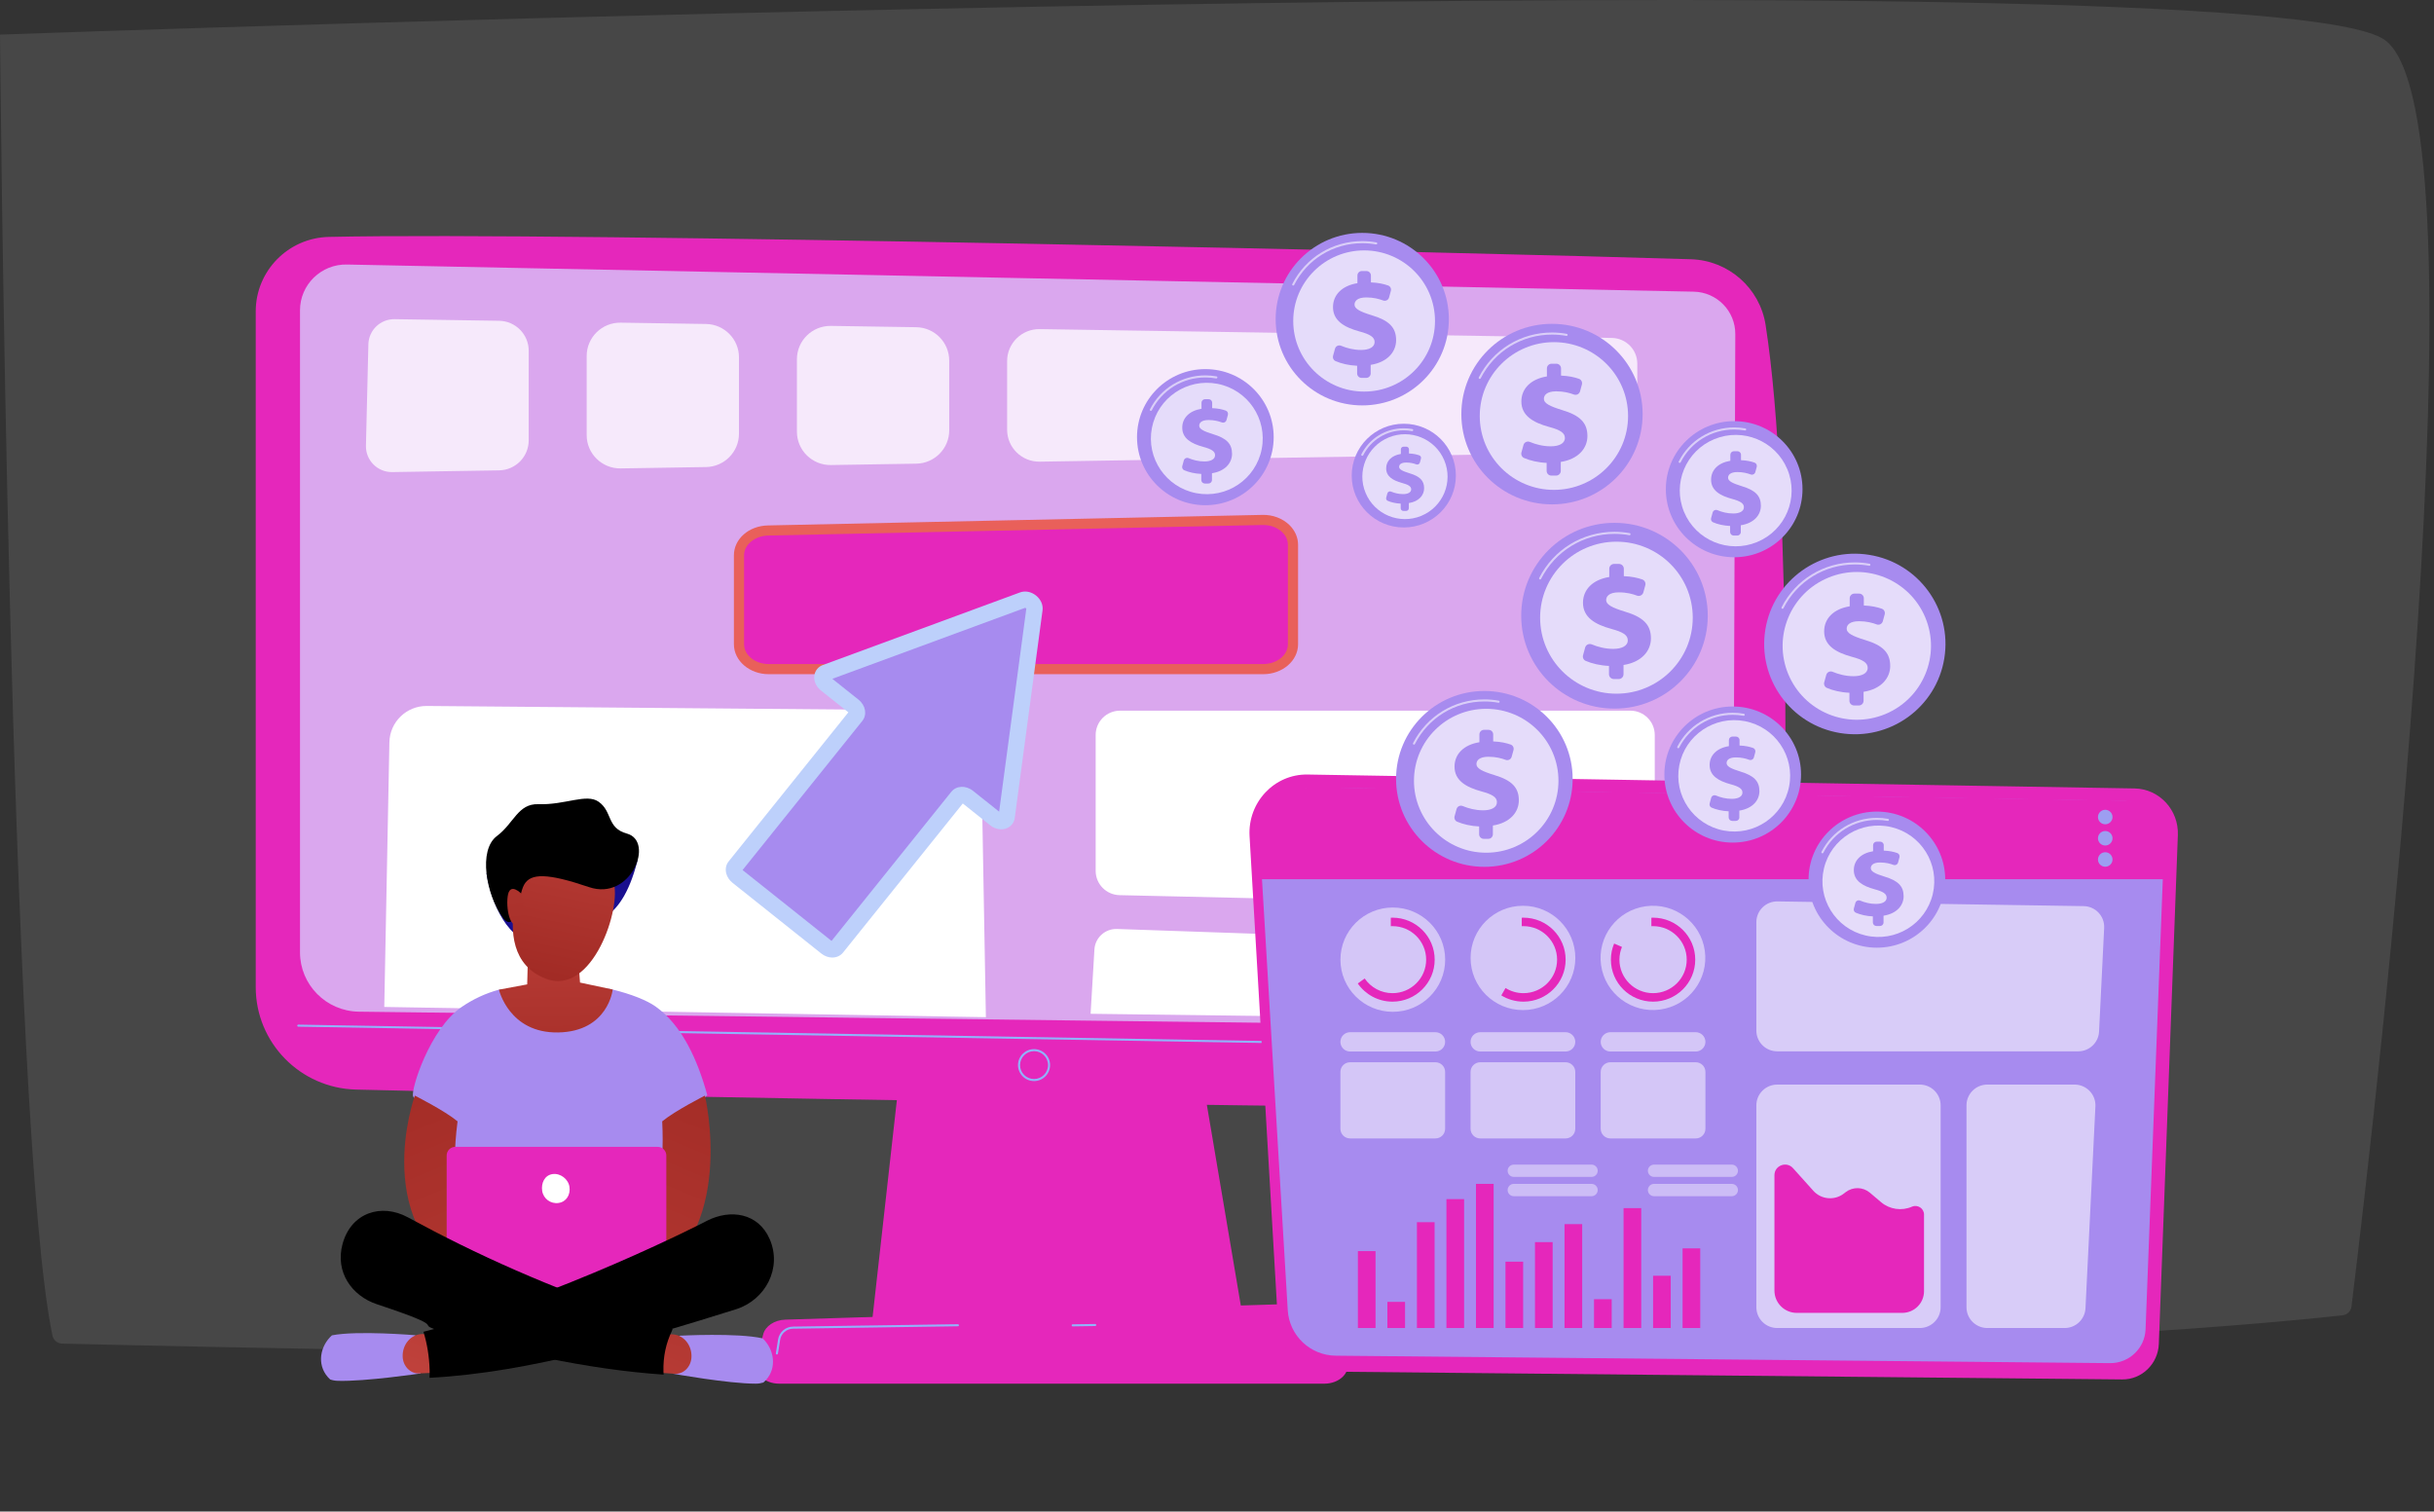 <svg width="533" height="331" viewBox="0 0 533 331" fill="none" xmlns="http://www.w3.org/2000/svg">
<rect x="0" y="0" width="533" height="331" fill="#333333" stroke="none"/>
<path opacity="0.2" fill-rule="evenodd" clip-rule="evenodd" d="M0 7.576C0 7.576 496.166 -10.236 522.25 8.764C545.499 25.702 520.61 239.759 514.929 286.131C514.801 287.134 513.992 287.91 512.938 288.028C382.355 302.136 78.181 295.779 13.645 294.227C12.579 294.197 11.701 293.49 11.49 292.498C2.026 247.216 0 7.576 0 7.576Z" fill="#999999"/>
<g clip-path="url(#clip0_1954_5844)">
<path d="M197.911 227.368L190.883 290.152H272.438L261.814 227.368H197.911Z" fill="#E527BB"/>
<path d="M72.016 51.88C63.109 52.079 56 59.323 56 68.194V216.157C56 228.328 65.74 238.285 77.958 238.598C132.224 239.99 322.024 243.372 373.679 242.611C382.559 242.481 389.749 235.404 390.006 226.565C391.001 192.189 392.622 109.53 386.634 71.158C385.374 63.076 378.522 57.032 370.314 56.772C324.847 55.322 123.652 50.725 72.016 51.88Z" fill="#E527BB"/>
<path d="M76.012 57.926C70.354 57.788 65.695 62.317 65.695 67.955V208.532C65.695 215.639 71.422 221.43 78.558 221.537L366.621 225.083C373.695 225.19 379.495 219.522 379.518 212.476L379.998 73.157C380.017 68.12 375.988 63.992 370.93 63.87L76.012 57.926Z" fill="#DAA7EE"/>
<path d="M381.313 230.187H381.309L65.317 224.824C65.19 224.82 65.09 224.717 65.094 224.595C65.098 224.472 65.198 224.373 65.32 224.373H65.324L381.317 229.735C381.444 229.739 381.544 229.843 381.54 229.965C381.54 230.087 381.44 230.187 381.313 230.187Z" fill="#91B3FA"/>
<path d="M226.436 236.735C224.497 236.735 222.922 235.163 222.922 233.235C222.922 231.304 224.5 229.736 226.436 229.736C228.376 229.736 229.951 231.308 229.951 233.235C229.951 235.167 228.372 236.735 226.436 236.735ZM226.436 230.187C224.75 230.187 223.375 231.552 223.375 233.235C223.375 234.918 224.746 236.284 226.436 236.284C228.122 236.284 229.497 234.918 229.497 233.235C229.497 231.552 228.122 230.187 226.436 230.187Z" fill="#91B3FA"/>
<path d="M290.001 303H170.641C167.4 303 164.965 300.701 165.591 298.23L167.123 292.198C167.584 290.385 169.589 289.054 171.966 288.978L287.033 285.401C289.518 285.325 291.722 286.637 292.264 288.522L295.025 298.131C295.743 300.629 293.293 303 290.001 303Z" fill="#E527BB"/>
<path d="M234.898 290.45C234.776 290.45 234.672 290.351 234.672 290.228C234.672 290.102 234.772 289.999 234.895 289.999L239.826 289.926H239.83C239.953 289.926 240.057 290.025 240.057 290.148C240.057 290.274 239.957 290.377 239.834 290.377L234.898 290.45Z" fill="#91B3FA"/>
<path d="M170.124 296.612C170.112 296.612 170.101 296.612 170.089 296.608C169.966 296.589 169.882 296.471 169.901 296.348L170.385 293.319C170.642 291.709 172.017 290.527 173.654 290.5L209.765 289.976C209.888 289.983 209.995 290.075 209.995 290.198C209.995 290.324 209.895 290.427 209.772 290.427L173.661 290.955C172.248 290.974 171.061 291.999 170.838 293.392L170.354 296.421C170.331 296.532 170.231 296.612 170.124 296.612Z" fill="#91B3FA"/>
<path d="M276.625 146.526H168.342C164.743 146.526 161.828 144.093 161.828 141.091V121.602C161.828 118.653 164.643 116.243 168.177 116.171L276.46 113.86C280.12 113.784 283.139 116.236 283.139 119.292V141.091C283.139 144.093 280.22 146.526 276.625 146.526Z" fill="#E527BB"/>
<path d="M276.622 147.635H168.339C164.133 147.635 160.711 144.698 160.711 141.091V121.602C160.711 118.022 163.979 115.15 168.151 115.062L276.434 112.751C278.7 112.69 280.858 113.512 282.356 114.97C283.581 116.163 284.254 117.697 284.254 119.296V141.095C284.25 144.702 280.828 147.635 276.622 147.635ZM276.626 114.966C276.576 114.966 276.53 114.966 276.48 114.966L168.197 117.276C165.297 117.337 162.939 119.277 162.939 121.599V141.087C162.939 143.47 165.362 145.413 168.339 145.413H276.622C279.599 145.413 282.022 143.474 282.022 141.087V119.288C282.022 118.014 281.354 117.096 280.793 116.549C279.752 115.54 278.243 114.966 276.626 114.966Z" fill="url(#paint0_linear_1954_5844)"/>
<path d="M356.889 198.55L245.153 196.022C242.25 195.957 239.93 193.593 239.93 190.701V160.947C239.93 158.005 242.322 155.622 245.276 155.622H357.012C359.966 155.622 362.359 158.005 362.359 160.947V193.23C362.355 196.217 359.885 198.619 356.889 198.55Z" fill="white"/>
<path d="M238.82 222.001L363.915 223.608L362.759 211.659C362.528 209.272 360.558 207.424 358.15 207.344L244.612 203.427C242.012 203.339 239.811 205.332 239.658 207.918L238.82 222.001Z" fill="white"/>
<path d="M84.148 220.502L215.891 222.747L214.82 162.373C214.754 158.617 211.693 155.599 207.925 155.568L93.47 154.593C89.015 154.555 85.358 158.097 85.27 162.534L84.148 220.502Z" fill="white"/>
<path opacity="0.75" d="M207.861 78.961C207.861 74.968 204.643 71.716 200.637 71.651L181.959 71.365C177.861 71.299 174.508 74.593 174.508 78.674V94.529C174.508 98.61 177.865 101.903 181.967 101.835L200.644 101.536C204.65 101.471 207.865 98.22 207.865 94.23L207.861 78.961Z" fill="white"/>
<path opacity="0.75" d="M135.924 102.573L154.601 102.275C158.607 102.21 161.822 98.958 161.822 94.969V78.253C161.822 74.26 158.604 71.009 154.598 70.944L135.92 70.657C131.822 70.592 128.469 73.885 128.469 77.967V95.271C128.465 99.348 131.826 102.638 135.924 102.573Z" fill="white"/>
<path opacity="0.75" d="M358.538 79.642C358.538 76.559 356.057 74.05 352.962 74L227.683 72.068C223.758 72.007 220.539 75.163 220.539 79.072V94.093C220.539 98.006 223.758 101.161 227.687 101.096L352.965 99.084C356.057 99.035 358.538 96.525 358.538 93.442V79.642Z" fill="white"/>
<path opacity="0.75" d="M115.781 76.811C115.781 73.223 112.889 70.297 109.286 70.244L86.418 69.892C83.307 69.842 80.741 72.302 80.668 75.396L80.135 97.6C80.058 100.802 82.673 103.426 85.888 103.376L109.286 103.001C112.889 102.944 115.777 100.018 115.777 96.434L115.781 76.811Z" fill="white"/>
<path d="M467.426 172.655L286.341 169.606C279.051 169.484 273.198 175.711 273.632 183.132L279.866 289.88C280.207 295.721 284.924 300.3 290.666 300.357L464.73 302.071C469.028 302.113 472.581 298.662 472.746 294.279L476.909 182.868C477.121 177.356 472.838 172.747 467.426 172.655Z" fill="#E527BB"/>
<path d="M464.656 175.375L288.299 172.475C281.197 172.357 275.501 178.282 275.92 185.343L281.992 286.904C282.323 292.462 286.92 296.815 292.512 296.872L462.037 298.502C466.223 298.544 469.684 295.258 469.841 291.089L473.897 185.09C474.093 179.846 469.926 175.462 464.656 175.375Z" fill="#A78BEF"/>
<path d="M287.885 172.391L464.983 175.302C470.276 175.39 474.462 179.792 474.259 185.059L473.975 192.53H275.89L275.46 185.308C275.034 178.224 280.756 172.276 287.885 172.391Z" fill="#E527BB"/>
<g opacity="0.85">
<path d="M459.414 178.916C459.414 179.792 460.128 180.504 461.008 180.504C461.888 180.504 462.602 179.792 462.602 178.916C462.602 178.041 461.888 177.329 461.008 177.329C460.128 177.329 459.414 178.041 459.414 178.916Z" fill="#91B3FA"/>
<path d="M459.414 183.564C459.414 184.44 460.128 185.151 461.008 185.151C461.888 185.151 462.602 184.44 462.602 183.564C462.602 182.688 461.888 181.977 461.008 181.977C460.128 181.977 459.414 182.688 459.414 183.564Z" fill="#91B3FA"/>
<path d="M459.414 188.211C459.414 189.087 460.128 189.799 461.008 189.799C461.888 189.799 462.602 189.087 462.602 188.211C462.602 187.335 461.888 186.624 461.008 186.624C460.128 186.624 459.414 187.335 459.414 188.211Z" fill="#91B3FA"/>
</g>
<g opacity="0.56">
<path d="M435.192 237.504H454.292C456.9 237.504 458.982 239.677 458.855 242.274L456.681 286.484C456.562 288.905 454.553 290.81 452.118 290.81H435.192C432.668 290.81 430.625 288.775 430.625 286.262V242.052C430.625 239.539 432.668 237.504 435.192 237.504Z" fill="white"/>
<path d="M389.245 197.391L456.282 198.424C458.863 198.462 460.899 200.627 460.772 203.194L459.654 225.895C459.535 228.317 457.527 230.221 455.092 230.221H389.176C386.653 230.221 384.609 228.187 384.609 225.673V201.935C384.609 199.399 386.699 197.349 389.245 197.391Z" fill="white"/>
<path d="M389.176 237.504H420.394C422.917 237.504 424.961 239.539 424.961 242.052V286.262C424.961 288.775 422.917 290.81 420.394 290.81H389.176C386.653 290.81 384.609 288.775 384.609 286.262V242.052C384.609 239.539 386.653 237.504 389.176 237.504Z" fill="white"/>
</g>
<path opacity="0.51" d="M363.553 221.068C369.826 220.193 374.199 214.422 373.32 208.177C372.442 201.932 366.645 197.579 360.373 198.454C354.1 199.329 349.728 205.101 350.606 211.345C351.484 217.59 357.281 221.943 363.553 221.068Z" fill="white"/>
<path opacity="0.51" d="M333.5 221.19C339.834 221.19 344.968 216.077 344.968 209.769C344.968 203.461 339.834 198.347 333.5 198.347C327.166 198.347 322.031 203.461 322.031 209.769C322.031 216.077 327.166 221.19 333.5 221.19Z" fill="white"/>
<path opacity="0.51" d="M305 221.569C311.334 221.569 316.468 216.456 316.468 210.148C316.468 203.84 311.334 198.726 305 198.726C298.666 198.726 293.531 203.84 293.531 210.148C293.531 216.456 298.666 221.569 305 221.569Z" fill="white"/>
<path d="M355.178 207.359C354.824 208.22 354.624 209.161 354.624 210.148C354.624 214.198 357.924 217.484 361.991 217.484C366.058 217.484 369.358 214.198 369.358 210.148C369.358 206.097 366.058 202.811 361.991 202.811C361.868 202.811 361.741 202.815 361.619 202.819V200.96C361.741 200.956 361.864 200.952 361.991 200.952C367.088 200.952 371.224 205.068 371.224 210.148C371.224 215.227 367.092 219.343 361.991 219.343C356.891 219.343 352.758 215.227 352.758 210.148C352.758 208.897 353.007 207.707 353.465 206.621L355.178 207.359Z" fill="#E527BB"/>
<path d="M329.683 216.356C330.82 217.071 332.165 217.484 333.609 217.484C337.676 217.484 340.975 214.198 340.975 210.148C340.975 206.097 337.676 202.811 333.609 202.811C333.486 202.811 333.359 202.815 333.236 202.819V200.96C333.359 200.956 333.482 200.952 333.609 200.952C338.705 200.952 342.842 205.068 342.842 210.148C342.842 215.227 338.709 219.343 333.609 219.343C331.83 219.343 330.167 218.842 328.758 217.974L329.683 216.356Z" fill="#E527BB"/>
<path d="M298.841 214.271C300.166 216.21 302.402 217.484 304.933 217.484C309 217.484 312.3 214.198 312.3 210.148C312.3 206.097 309 202.811 304.933 202.811C304.81 202.811 304.683 202.815 304.56 202.819V200.96C304.683 200.956 304.806 200.952 304.933 200.952C310.03 200.952 314.166 205.068 314.166 210.148C314.166 215.227 310.033 219.343 304.933 219.343C301.78 219.343 298.995 217.767 297.328 215.365L298.841 214.271Z" fill="#E527BB"/>
<g opacity="0.51">
<path d="M352.647 226.033H371.333C372.504 226.033 373.457 226.982 373.457 228.148C373.457 229.315 372.504 230.263 371.333 230.263H352.647C351.476 230.263 350.523 229.315 350.523 228.148C350.523 226.978 351.476 226.033 352.647 226.033Z" fill="white"/>
<path d="M324.147 226.033H342.833C344.004 226.033 344.957 226.982 344.957 228.148C344.957 229.315 344.004 230.263 342.833 230.263H324.147C322.976 230.263 322.023 229.315 322.023 228.148C322.023 226.982 322.972 226.033 324.147 226.033Z" fill="white"/>
<path d="M314.333 230.263H295.647C294.476 230.263 293.523 229.315 293.523 228.148C293.523 226.982 294.476 226.033 295.647 226.033H314.333C315.504 226.033 316.457 226.982 316.457 228.148C316.457 229.315 315.504 230.263 314.333 230.263Z" fill="white"/>
<path d="M352.647 232.612H371.333C372.504 232.612 373.457 233.561 373.457 234.727V247.182C373.457 248.348 372.504 249.297 371.333 249.297H352.647C351.476 249.297 350.523 248.348 350.523 247.182V234.727C350.523 233.561 351.476 232.612 352.647 232.612Z" fill="white"/>
<path d="M324.147 232.612H342.833C344.004 232.612 344.957 233.561 344.957 234.727V247.182C344.957 248.348 344.004 249.297 342.833 249.297H324.147C322.976 249.297 322.023 248.348 322.023 247.182V234.727C322.023 233.561 322.972 232.612 324.147 232.612Z" fill="white"/>
<path d="M295.647 232.612H314.333C315.504 232.612 316.457 233.561 316.457 234.727V247.182C316.457 248.348 315.504 249.297 314.333 249.297H295.647C294.476 249.297 293.523 248.348 293.523 247.182V234.727C293.523 233.561 294.472 232.612 295.647 232.612Z" fill="white"/>
</g>
<path d="M421.325 265.962V282.747C421.325 285.371 419.189 287.497 416.554 287.497H393.471C390.763 287.497 388.57 285.313 388.57 282.617V257.345C388.57 255.218 391.205 254.216 392.63 255.799L397.089 260.764C398.806 262.677 401.713 262.945 403.753 261.38L404.179 261.051C405.754 259.846 407.959 259.9 409.472 261.181L411.915 263.251C413.797 264.842 416.424 265.228 418.686 264.241C419.93 263.706 421.325 264.612 421.325 265.962Z" fill="#E527BB"/>
<path d="M368.453 290.81H372.321V273.371H368.453V290.81Z" fill="#E527BB"/>
<path d="M361.992 290.81H365.86V279.365H361.992V290.81Z" fill="#E527BB"/>
<path d="M355.531 290.81H359.399V264.555H355.531V290.81Z" fill="#E527BB"/>
<path d="M349.062 290.81H352.93V284.502H349.062V290.81Z" fill="#E527BB"/>
<path d="M342.602 290.81H346.469V268.062H342.602V290.81Z" fill="#E527BB"/>
<path d="M336.133 290.81H340V272.002H336.133V290.81Z" fill="#E527BB"/>
<path d="M329.672 290.81H333.54V276.282H329.672V290.81Z" fill="#E527BB"/>
<path d="M323.211 290.81H327.079V259.246H323.211V290.81Z" fill="#E527BB"/>
<path d="M316.742 290.81H320.61V262.585H316.742V290.81Z" fill="#E527BB"/>
<path d="M310.281 290.81H314.149V267.638H310.281V290.81Z" fill="#E527BB"/>
<path d="M303.812 290.81H307.68V285.087H303.812V290.81Z" fill="#E527BB"/>
<path d="M297.352 290.81H301.219V273.972H297.352V290.81Z" fill="#E527BB"/>
<path opacity="0.42" d="M362.204 259.246H379.226C379.975 259.246 380.582 259.85 380.582 260.596C380.582 261.342 379.975 261.946 379.226 261.946H362.204C361.455 261.946 360.852 261.342 360.852 260.596C360.852 259.85 361.458 259.246 362.204 259.246Z" fill="white"/>
<path opacity="0.42" d="M362.204 255.027H379.226C379.975 255.027 380.582 255.631 380.582 256.373C380.582 257.119 379.975 257.719 379.226 257.719H362.204C361.455 257.719 360.852 257.115 360.852 256.373C360.852 255.631 361.458 255.027 362.204 255.027Z" fill="white"/>
<path opacity="0.42" d="M331.496 259.246H348.519C349.268 259.246 349.871 259.85 349.871 260.596C349.871 261.342 349.264 261.946 348.519 261.946H331.496C330.747 261.946 330.141 261.342 330.141 260.596C330.144 259.85 330.747 259.246 331.496 259.246Z" fill="white"/>
<path opacity="0.42" d="M331.496 255.027H348.519C349.268 255.027 349.871 255.631 349.871 256.373C349.871 257.119 349.264 257.719 348.519 257.719H331.496C330.747 257.719 330.141 257.115 330.141 256.373C330.144 255.631 330.747 255.027 331.496 255.027Z" fill="white"/>
<path d="M220.435 178.874L226.518 133.425C226.68 132.205 225.132 130.97 223.972 131.398L180.79 147.299C179.803 147.662 179.841 148.997 180.863 149.808L186.878 154.597C187.65 155.213 187.899 156.184 187.431 156.769L160.949 189.745C160.48 190.33 160.726 191.302 161.498 191.917L180.967 207.424C181.739 208.04 182.745 208.067 183.217 207.481L209.7 174.506C210.168 173.921 211.174 173.948 211.95 174.563L217.965 179.352C218.979 180.167 220.293 179.911 220.435 178.874Z" fill="#A78BEF"/>
<path d="M182.253 209.685C181.443 209.685 180.594 209.394 179.857 208.809L160.388 193.302C159.712 192.763 159.232 192.036 159.032 191.252C158.79 190.303 158.982 189.351 159.558 188.636L185.775 155.989C185.772 155.985 185.772 155.985 185.768 155.981L179.753 151.193C178.681 150.34 178.14 149.058 178.336 147.853C178.505 146.824 179.192 145.994 180.179 145.631L223.361 129.73C224.498 129.313 225.808 129.566 226.864 130.404C227.92 131.245 228.454 132.461 228.297 133.659L222.213 179.108C222.075 180.144 221.41 180.997 220.438 181.383C219.298 181.839 217.927 181.59 216.855 180.741L210.84 175.952C210.836 175.948 210.836 175.948 210.833 175.948L184.612 208.591C184.028 209.318 183.164 209.685 182.253 209.685ZM162.608 190.525C162.612 190.525 162.612 190.529 162.615 190.529L182.084 206.036C182.088 206.04 182.088 206.039 182.092 206.043L208.309 173.397C209.408 172.027 211.497 171.928 213.064 173.175L218.791 177.738L224.744 133.291C224.694 133.219 224.583 133.131 224.502 133.096L182.269 148.649L187.995 153.208C189.562 154.455 189.927 156.505 188.825 157.875L162.608 190.525Z" fill="#BDD0FB"/>
<path d="M263.948 110.632C272.212 110.632 278.912 103.96 278.912 95.73C278.912 87.499 272.212 80.827 263.948 80.827C255.684 80.827 248.984 87.499 248.984 95.73C248.984 103.96 255.684 110.632 263.948 110.632Z" fill="#A78BEF"/>
<path d="M263.945 110.139C271.935 110.139 278.413 103.687 278.413 95.73C278.413 87.772 271.935 81.321 263.945 81.321C255.954 81.321 249.477 87.772 249.477 95.73C249.477 103.687 255.954 110.139 263.945 110.139Z" fill="#A78BEF"/>
<path opacity="0.58" d="M252.018 89.973C251.983 89.973 251.948 89.965 251.914 89.95C251.802 89.893 251.756 89.755 251.814 89.644C254.141 85.054 258.789 82.204 263.947 82.204C264.769 82.204 265.595 82.277 266.397 82.422C266.52 82.445 266.605 82.564 266.582 82.686C266.559 82.809 266.444 82.893 266.317 82.87C265.541 82.728 264.746 82.659 263.947 82.659C258.962 82.659 254.468 85.413 252.221 89.851C252.183 89.927 252.102 89.973 252.018 89.973Z" fill="white"/>
<path opacity="0.7" d="M276.293 98.326C277.572 91.713 273.225 85.319 266.585 84.046C259.944 82.772 253.524 87.101 252.245 93.715C250.966 100.328 255.313 106.722 261.954 107.995C268.594 109.269 275.014 104.94 276.293 98.326Z" fill="white"/>
<path d="M263.058 105.109V103.781C261.668 103.728 260.297 103.399 259.321 102.974C258.972 102.821 258.795 102.435 258.895 102.068L259.233 100.832C259.356 100.377 259.851 100.144 260.289 100.327C261.257 100.733 262.451 101.05 263.742 101.05C265.079 101.05 266.077 100.599 266.077 99.673C266.077 98.839 265.305 98.342 263.446 97.845C260.792 97.122 258.891 95.971 258.891 93.645C258.891 91.545 260.431 89.942 263.108 89.514V88.187C263.108 87.758 263.458 87.414 263.884 87.414H264.668C265.098 87.414 265.443 87.758 265.443 88.187V89.376C266.73 89.426 267.663 89.648 268.405 89.908C268.785 90.042 268.992 90.447 268.889 90.838L268.577 91.981C268.458 92.421 267.986 92.662 267.556 92.501C266.872 92.245 265.904 91.977 264.648 91.977C263.062 91.977 262.609 92.631 262.609 93.22C262.609 93.943 263.561 94.441 265.624 95.072C268.57 95.951 269.795 97.172 269.795 99.36C269.795 101.368 268.297 103.177 265.397 103.628V105.112C265.397 105.541 265.048 105.885 264.621 105.885H263.838C263.408 105.881 263.058 105.537 263.058 105.109Z" fill="#A78BEF"/>
<path d="M298.31 88.776C308.784 88.776 317.275 80.32 317.275 69.888C317.275 59.456 308.784 51 298.31 51C287.835 51 279.344 59.456 279.344 69.888C279.344 80.32 287.835 88.776 298.31 88.776Z" fill="#A78BEF"/>
<path d="M298.312 88.148C308.439 88.148 316.648 79.973 316.648 69.888C316.648 59.803 308.439 51.627 298.312 51.627C288.186 51.627 279.977 59.803 279.977 69.888C279.977 79.973 288.186 88.148 298.312 88.148Z" fill="#A78BEF"/>
<path opacity="0.58" d="M283.189 62.529C283.155 62.529 283.12 62.521 283.086 62.506C282.974 62.448 282.928 62.31 282.986 62.2C285.924 56.405 291.797 52.801 298.311 52.801C299.351 52.801 300.392 52.893 301.406 53.081C301.529 53.104 301.614 53.222 301.591 53.345C301.568 53.467 301.448 53.551 301.326 53.528C300.338 53.349 299.325 53.257 298.314 53.257C291.973 53.257 286.258 56.76 283.397 62.402C283.351 62.486 283.27 62.529 283.189 62.529Z" fill="white"/>
<path opacity="0.7" d="M298.716 85.747C307.288 85.747 314.237 78.826 314.237 70.29C314.237 61.753 307.288 54.833 298.716 54.833C290.144 54.833 283.195 61.753 283.195 70.29C283.195 78.826 290.144 85.747 298.716 85.747Z" fill="white"/>
<path d="M297.187 81.776V80.093C295.428 80.024 293.684 79.611 292.452 79.072C292.01 78.881 291.783 78.387 291.91 77.924L292.34 76.36C292.498 75.786 293.124 75.488 293.677 75.717C294.902 76.23 296.419 76.635 298.051 76.635C299.745 76.635 301.013 76.062 301.013 74.891C301.013 73.832 300.037 73.204 297.679 72.573C294.318 71.659 291.902 70.198 291.902 67.249C291.902 64.587 293.857 62.556 297.249 62.012V60.329C297.249 59.79 297.69 59.35 298.232 59.35H299.223C299.764 59.35 300.206 59.79 300.206 60.329V61.84C301.835 61.905 303.021 62.184 303.962 62.513C304.446 62.682 304.707 63.198 304.573 63.691L304.177 65.141C304.024 65.7 303.425 66.006 302.883 65.799C302.015 65.474 300.794 65.133 299.2 65.133C297.187 65.133 296.615 65.964 296.615 66.706C296.615 67.62 297.821 68.251 300.436 69.05C304.174 70.167 305.725 71.713 305.725 74.486C305.725 77.033 303.828 79.32 300.152 79.894V81.776C300.152 82.316 299.711 82.755 299.169 82.755H298.178C297.629 82.755 297.187 82.319 297.187 81.776Z" fill="#A78BEF"/>
<path d="M307.403 115.505C313.701 115.505 318.807 110.42 318.807 104.148C318.807 97.876 313.701 92.792 307.403 92.792C301.105 92.792 296 97.876 296 104.148C296 110.42 301.105 115.505 307.403 115.505Z" fill="#A78BEF"/>
<path d="M307.406 115.126C313.494 115.126 318.429 110.211 318.429 104.148C318.429 98.086 313.494 93.171 307.406 93.171C301.318 93.171 296.383 98.086 296.383 104.148C296.383 110.211 301.318 115.126 307.406 115.126Z" fill="#A78BEF"/>
<path opacity="0.58" d="M298.314 99.815C298.28 99.815 298.245 99.807 298.211 99.792C298.099 99.734 298.053 99.597 298.111 99.486C299.893 95.971 303.453 93.787 307.402 93.787C308.032 93.787 308.665 93.844 309.28 93.955C309.403 93.978 309.487 94.096 309.464 94.219C309.441 94.341 309.322 94.425 309.199 94.402C308.612 94.295 308.009 94.242 307.406 94.242C303.63 94.242 300.223 96.33 298.518 99.689C298.48 99.769 298.399 99.815 298.314 99.815Z" fill="white"/>
<path opacity="0.7" d="M311.229 112.965C315.989 111.001 318.25 105.566 316.278 100.825C314.306 96.084 308.848 93.833 304.088 95.797C299.328 97.761 297.067 103.196 299.039 107.936C301.011 112.677 306.468 114.928 311.229 112.965Z" fill="white"/>
<path d="M306.725 111.294V110.284C305.665 110.242 304.62 109.993 303.875 109.668C303.61 109.553 303.476 109.255 303.553 108.976L303.81 108.035C303.906 107.691 304.282 107.511 304.613 107.649C305.35 107.955 306.26 108.199 307.244 108.199C308.262 108.199 309.022 107.855 309.022 107.151C309.022 106.516 308.434 106.138 307.017 105.759C304.997 105.208 303.545 104.332 303.545 102.557C303.545 100.959 304.72 99.734 306.76 99.409V98.4C306.76 98.075 307.025 97.811 307.351 97.811H307.947C308.273 97.811 308.538 98.075 308.538 98.4V99.306C309.517 99.344 310.228 99.513 310.796 99.712C311.085 99.815 311.246 100.125 311.165 100.419L310.927 101.291C310.835 101.628 310.474 101.812 310.147 101.689C309.625 101.494 308.891 101.287 307.935 101.287C306.725 101.287 306.38 101.785 306.38 102.232C306.38 102.783 307.105 103.162 308.676 103.644C310.923 104.313 311.856 105.243 311.856 106.91C311.856 108.44 310.716 109.817 308.507 110.162V111.294C308.507 111.619 308.242 111.883 307.916 111.883H307.321C306.99 111.883 306.725 111.619 306.725 111.294Z" fill="#A78BEF"/>
<path d="M339.857 110.448C350.819 110.448 359.706 101.598 359.706 90.681C359.706 79.763 350.819 70.913 339.857 70.913C328.895 70.913 320.008 79.763 320.008 90.681C320.008 101.598 328.895 110.448 339.857 110.448Z" fill="#A78BEF"/>
<path d="M339.86 109.791C350.458 109.791 359.049 101.235 359.049 90.681C359.049 80.127 350.458 71.571 339.86 71.571C329.263 71.571 320.672 80.127 320.672 90.681C320.672 101.235 329.263 109.791 339.86 109.791Z" fill="#A78BEF"/>
<path opacity="0.58" d="M324.033 82.97C323.999 82.97 323.964 82.962 323.929 82.947C323.818 82.889 323.772 82.752 323.83 82.641C326.902 76.578 333.044 72.814 339.857 72.814C340.944 72.814 342.035 72.914 343.095 73.105C343.218 73.128 343.302 73.246 343.279 73.369C343.256 73.491 343.141 73.575 343.014 73.552C341.981 73.365 340.921 73.269 339.861 73.269C333.22 73.269 327.236 76.938 324.241 82.847C324.198 82.924 324.118 82.97 324.033 82.97Z" fill="white"/>
<path opacity="0.7" d="M340.278 107.27C349.246 107.27 356.517 100.029 356.517 91.098C356.517 82.166 349.246 74.925 340.278 74.925C331.309 74.925 324.039 82.166 324.039 91.098C324.039 100.029 331.309 107.27 340.278 107.27Z" fill="white"/>
<path d="M338.685 103.12V101.36C336.842 101.287 335.021 100.855 333.727 100.289C333.266 100.086 333.028 99.57 333.162 99.088L333.612 97.447C333.777 96.847 334.434 96.537 335.01 96.774C336.293 97.309 337.879 97.734 339.588 97.734C341.362 97.734 342.684 97.133 342.684 95.906C342.684 94.796 341.662 94.138 339.196 93.481C335.678 92.52 333.151 90.994 333.151 87.911C333.151 85.127 335.194 83 338.743 82.43V80.671C338.743 80.105 339.204 79.645 339.772 79.645H340.809C341.378 79.645 341.839 80.105 341.839 80.671V82.25C343.544 82.319 344.785 82.61 345.768 82.954C346.271 83.13 346.547 83.673 346.409 84.186L345.998 85.701C345.841 86.286 345.211 86.607 344.642 86.389C343.736 86.049 342.453 85.693 340.79 85.693C338.685 85.693 338.082 86.561 338.082 87.341C338.082 88.302 339.346 88.959 342.081 89.797C345.991 90.964 347.615 92.582 347.615 95.489C347.615 98.155 345.629 100.549 341.781 101.15V103.12C341.781 103.686 341.32 104.145 340.752 104.145H339.715C339.146 104.149 338.685 103.69 338.685 103.12Z" fill="#A78BEF"/>
<path d="M353.542 155.174C364.823 155.174 373.968 146.067 373.968 134.833C373.968 123.599 364.823 114.491 353.542 114.491C342.262 114.491 333.117 123.599 333.117 134.833C333.117 146.067 342.262 155.174 353.542 155.174Z" fill="#A78BEF"/>
<path d="M353.542 154.497C364.447 154.497 373.288 145.693 373.288 134.833C373.288 123.973 364.447 115.168 353.542 115.168C342.637 115.168 333.797 123.973 333.797 134.833C333.797 145.693 342.637 154.497 353.542 154.497Z" fill="#A78BEF"/>
<path opacity="0.58" d="M337.26 126.892C337.225 126.892 337.191 126.884 337.156 126.869C337.045 126.812 336.999 126.674 337.056 126.563C340.217 120.328 346.531 116.454 353.541 116.454C354.658 116.454 355.78 116.553 356.871 116.752C356.994 116.775 357.078 116.893 357.055 117.016C357.032 117.138 356.917 117.222 356.79 117.199C355.726 117.008 354.635 116.909 353.545 116.909C346.708 116.909 340.547 120.688 337.467 126.766C337.425 126.846 337.344 126.892 337.26 126.892Z" fill="white"/>
<path opacity="0.7" d="M353.969 151.904C363.198 151.904 370.68 144.453 370.68 135.261C370.68 126.07 363.198 118.619 353.969 118.619C344.74 118.619 337.258 126.07 337.258 135.261C337.258 144.453 344.74 151.904 353.969 151.904Z" fill="white"/>
<path d="M352.336 147.631V145.822C350.443 145.746 348.565 145.302 347.236 144.72C346.76 144.514 346.518 143.982 346.656 143.485L347.117 141.798C347.286 141.179 347.962 140.861 348.557 141.106C349.878 141.657 351.511 142.093 353.266 142.093C355.09 142.093 356.454 141.477 356.454 140.215C356.454 139.075 355.401 138.398 352.863 137.721C349.241 136.734 346.644 135.162 346.644 131.991C346.644 129.126 348.749 126.938 352.398 126.353V124.544C352.398 123.962 352.874 123.488 353.458 123.488H354.526C355.109 123.488 355.586 123.962 355.586 124.544V126.169C357.341 126.238 358.616 126.536 359.63 126.892C360.148 127.072 360.433 127.63 360.291 128.158L359.864 129.719C359.699 130.319 359.054 130.648 358.47 130.43C357.537 130.078 356.219 129.715 354.503 129.715C352.336 129.715 351.718 130.61 351.718 131.409C351.718 132.396 353.016 133.073 355.831 133.938C359.853 135.139 361.523 136.803 361.523 139.794C361.523 142.536 359.48 145 355.52 145.619V147.647C355.52 148.228 355.044 148.702 354.46 148.702H353.393C352.813 148.687 352.336 148.217 352.336 147.631Z" fill="#A78BEF"/>
<path d="M425.765 144.185C427.521 133.408 420.172 123.254 409.351 121.505C398.53 119.756 388.334 127.075 386.578 137.851C384.822 148.628 392.171 158.782 402.992 160.531C413.813 162.28 424.008 154.961 425.765 144.185Z" fill="#A78BEF"/>
<path d="M425.112 144.08C426.81 133.662 419.706 123.846 409.245 122.155C398.784 120.464 388.928 127.539 387.23 137.957C385.533 148.375 392.636 158.191 403.097 159.881C413.558 161.572 423.415 154.497 425.112 144.08Z" fill="#A78BEF"/>
<path opacity="0.58" d="M390.338 133.31C390.303 133.31 390.269 133.303 390.234 133.288C390.123 133.23 390.077 133.092 390.134 132.982C393.207 126.919 399.348 123.155 406.162 123.155C407.249 123.155 408.34 123.254 409.4 123.446C409.523 123.469 409.607 123.587 409.584 123.71C409.561 123.832 409.442 123.916 409.319 123.893C408.286 123.706 407.226 123.61 406.166 123.61C399.525 123.61 393.541 127.278 390.545 133.188C390.503 133.265 390.422 133.31 390.338 133.31Z" fill="white"/>
<path opacity="0.7" d="M412.822 156.379C421.109 152.96 425.045 143.497 421.612 135.243C418.179 126.989 408.677 123.07 400.389 126.489C392.101 129.908 388.166 139.37 391.599 147.624C395.032 155.878 404.534 159.798 412.822 156.379Z" fill="white"/>
<path d="M404.99 153.461V151.701C403.146 151.629 401.326 151.196 400.032 150.63C399.571 150.427 399.333 149.911 399.467 149.429L399.916 147.788C400.082 147.188 400.738 146.878 401.314 147.115C402.597 147.651 404.183 148.075 405.893 148.075C407.667 148.075 408.988 147.475 408.988 146.247C408.988 145.137 407.967 144.48 405.501 143.822C401.983 142.862 399.455 141.335 399.455 138.252C399.455 135.468 401.499 133.341 405.048 132.771V131.012C405.048 130.446 405.509 129.987 406.077 129.987H407.114C407.682 129.987 408.143 130.446 408.143 131.012V132.591C409.849 132.66 411.089 132.951 412.072 133.295C412.576 133.471 412.852 134.014 412.714 134.527L412.303 136.042C412.145 136.627 411.516 136.948 410.947 136.73C410.041 136.39 408.758 136.034 407.095 136.034C404.99 136.034 404.387 136.902 404.387 137.683C404.387 138.643 405.651 139.3 408.385 140.138C412.295 141.305 413.92 142.923 413.92 145.83C413.92 148.496 411.934 150.89 408.086 151.491V153.461C408.086 154.027 407.625 154.486 407.056 154.486H406.019C405.451 154.486 404.99 154.027 404.99 153.461Z" fill="#A78BEF"/>
<path d="M379.432 184.512C387.697 184.512 394.396 177.84 394.396 169.61C394.396 161.38 387.697 154.708 379.432 154.708C371.168 154.708 364.469 161.38 364.469 169.61C364.469 177.84 371.168 184.512 379.432 184.512Z" fill="#A78BEF"/>
<path d="M379.429 184.019C387.42 184.019 393.897 177.568 393.897 169.61C393.897 161.652 387.42 155.201 379.429 155.201C371.439 155.201 364.961 161.652 364.961 169.61C364.961 177.568 371.439 184.019 379.429 184.019Z" fill="#A78BEF"/>
<path opacity="0.58" d="M367.502 163.85C367.467 163.85 367.433 163.842 367.398 163.827C367.287 163.769 367.241 163.632 367.298 163.521C369.626 158.931 374.273 156.081 379.431 156.081C380.253 156.081 381.079 156.154 381.882 156.299C382.005 156.322 382.089 156.441 382.066 156.563C382.043 156.685 381.924 156.77 381.801 156.747C381.025 156.605 380.23 156.536 379.431 156.536C374.446 156.536 369.952 159.29 367.705 163.727C367.663 163.808 367.586 163.85 367.502 163.85Z" fill="white"/>
<path opacity="0.7" d="M391.785 172.198C393.064 165.585 388.717 159.191 382.077 157.918C375.436 156.644 369.016 160.973 367.737 167.587C366.459 174.2 370.805 180.594 377.446 181.867C384.087 183.141 390.507 178.812 391.785 172.198Z" fill="white"/>
<path d="M378.543 178.989V177.662C377.152 177.608 375.781 177.279 374.806 176.855C374.456 176.702 374.279 176.315 374.379 175.948L374.717 174.713C374.84 174.257 375.336 174.024 375.773 174.208C376.741 174.613 377.936 174.931 379.226 174.931C380.563 174.931 381.562 174.479 381.562 173.554C381.562 172.72 380.79 172.223 378.931 171.725C376.277 171.002 374.375 169.851 374.375 167.525C374.375 165.425 375.916 163.823 378.593 163.394V162.067C378.593 161.639 378.938 161.294 379.368 161.294H380.152C380.582 161.294 380.928 161.643 380.928 162.067V163.257C382.214 163.306 383.148 163.528 383.889 163.788C384.269 163.922 384.477 164.328 384.373 164.718L384.062 165.862C383.943 166.301 383.47 166.542 383.04 166.382C382.357 166.125 381.389 165.858 380.133 165.858C378.546 165.858 378.093 166.512 378.093 167.101C378.093 167.824 379.046 168.321 381.108 168.952C384.054 169.832 385.279 171.052 385.279 173.24C385.279 175.248 383.781 177.057 380.882 177.509V178.993C380.882 179.421 380.536 179.765 380.106 179.765H379.322C378.892 179.762 378.543 179.414 378.543 178.989Z" fill="#A78BEF"/>
<path d="M379.753 122.027C388.017 122.027 394.716 115.355 394.716 107.124C394.716 98.894 388.017 92.222 379.753 92.222C371.489 92.222 364.789 98.894 364.789 107.124C364.789 115.355 371.489 122.027 379.753 122.027Z" fill="#A78BEF"/>
<path d="M379.749 121.533C387.74 121.533 394.218 115.082 394.218 107.124C394.218 99.167 387.74 92.716 379.749 92.716C371.759 92.716 365.281 99.167 365.281 107.124C365.281 115.082 371.759 121.533 379.749 121.533Z" fill="#A78BEF"/>
<path opacity="0.58" d="M367.822 101.368C367.788 101.368 367.753 101.36 367.719 101.345C367.607 101.287 367.561 101.15 367.619 101.039C369.946 96.449 374.593 93.599 379.752 93.599C380.574 93.599 381.399 93.672 382.202 93.817C382.325 93.84 382.41 93.959 382.386 94.081C382.363 94.204 382.244 94.288 382.121 94.265C381.346 94.123 380.551 94.054 379.752 94.054C374.766 94.054 370.273 96.808 368.026 101.245C367.987 101.322 367.907 101.368 367.822 101.368Z" fill="white"/>
<path opacity="0.7" d="M384.77 118.699C391.018 116.121 393.985 108.988 391.397 102.766C388.809 96.544 381.646 93.589 375.399 96.166C369.151 98.744 366.184 105.877 368.772 112.099C371.36 118.321 378.523 121.276 384.77 118.699Z" fill="white"/>
<path d="M378.863 116.503V115.176C377.473 115.123 376.101 114.794 375.126 114.369C374.776 114.216 374.6 113.83 374.7 113.462L375.038 112.227C375.16 111.772 375.656 111.539 376.094 111.722C377.062 112.128 378.256 112.445 379.547 112.445C380.883 112.445 381.882 111.994 381.882 111.068C381.882 110.234 381.11 109.737 379.251 109.24C376.597 108.517 374.696 107.365 374.696 105.04C374.696 102.94 376.236 101.337 378.913 100.909V99.582C378.913 99.153 379.259 98.809 379.689 98.809H380.472C380.902 98.809 381.248 99.157 381.248 99.582V100.771C382.535 100.821 383.468 101.043 384.209 101.303C384.59 101.437 384.797 101.842 384.693 102.232L384.382 103.376C384.263 103.816 383.791 104.057 383.361 103.896C382.677 103.64 381.709 103.372 380.453 103.372C378.867 103.372 378.414 104.026 378.414 104.615C378.414 105.338 379.366 105.835 381.429 106.467C384.374 107.346 385.6 108.566 385.6 110.754C385.6 112.763 384.102 114.572 381.202 115.023V116.507C381.202 116.936 380.856 117.28 380.426 117.28H379.643C379.212 117.276 378.863 116.932 378.863 116.503Z" fill="#A78BEF"/>
<path d="M411.003 207.524C419.267 207.524 425.966 200.852 425.966 192.621C425.966 184.391 419.267 177.719 411.003 177.719C402.739 177.719 396.039 184.391 396.039 192.621C396.039 200.852 402.739 207.524 411.003 207.524Z" fill="#A78BEF"/>
<path d="M410.999 207.03C418.99 207.03 425.468 200.579 425.468 192.621C425.468 184.663 418.99 178.212 410.999 178.212C403.009 178.212 396.531 184.663 396.531 192.621C396.531 200.579 403.009 207.03 410.999 207.03Z" fill="#A78BEF"/>
<path opacity="0.58" d="M399.072 186.865C399.038 186.865 399.003 186.857 398.969 186.842C398.857 186.784 398.811 186.647 398.869 186.536C401.196 181.946 405.843 179.096 411.002 179.096C411.824 179.096 412.649 179.169 413.452 179.314C413.575 179.337 413.66 179.455 413.636 179.578C413.613 179.7 413.494 179.784 413.371 179.761C412.596 179.62 411.797 179.551 411.002 179.551C406.016 179.551 401.523 182.305 399.276 186.742C399.237 186.819 399.157 186.865 399.072 186.865Z" fill="white"/>
<path opacity="0.7" d="M423.24 195.784C424.794 189.23 420.719 182.662 414.138 181.114C407.556 179.567 400.962 183.625 399.408 190.18C397.854 196.734 401.929 203.301 408.51 204.849C415.091 206.397 421.686 202.338 423.24 195.784Z" fill="white"/>
<path d="M410.121 202V200.673C408.73 200.619 407.359 200.29 406.384 199.866C406.034 199.713 405.858 199.323 405.957 198.959L406.295 197.724C406.418 197.269 406.914 197.035 407.352 197.219C408.319 197.624 409.514 197.942 410.804 197.942C412.141 197.942 413.14 197.491 413.14 196.565C413.14 195.731 412.368 195.234 410.509 194.736C407.855 194.014 405.954 192.862 405.954 190.537C405.954 188.437 407.494 186.834 410.171 186.406V185.078C410.171 184.65 410.52 184.306 410.947 184.306H411.73C412.16 184.306 412.506 184.65 412.506 185.078V186.268C413.793 186.318 414.726 186.539 415.467 186.8C415.847 186.933 416.055 187.339 415.951 187.729L415.64 188.873C415.521 189.313 415.049 189.554 414.618 189.393C413.935 189.137 412.967 188.869 411.711 188.869C410.125 188.869 409.671 189.523 409.671 190.112C409.671 190.835 410.624 191.332 412.686 191.963C415.632 192.843 416.858 194.063 416.858 196.251C416.858 198.259 415.36 200.069 412.46 200.52V202.004C412.46 202.432 412.11 202.777 411.684 202.777H410.9C410.466 202.773 410.121 202.429 410.121 202Z" fill="#A78BEF"/>
<path d="M325.045 189.822C335.724 189.822 344.38 181.201 344.38 170.566C344.38 159.932 335.724 151.311 325.045 151.311C314.367 151.311 305.711 159.932 305.711 170.566C305.711 181.201 314.367 189.822 325.045 189.822Z" fill="#A78BEF"/>
<path d="M325.045 189.183C335.369 189.183 343.738 180.848 343.738 170.566C343.738 160.285 335.369 151.95 325.045 151.95C314.721 151.95 306.352 160.285 306.352 170.566C306.352 180.848 314.721 189.183 325.045 189.183Z" fill="#A78BEF"/>
<path opacity="0.58" d="M309.635 163.062C309.6 163.062 309.566 163.054 309.531 163.039C309.42 162.982 309.374 162.844 309.431 162.733C312.423 156.827 318.411 153.155 325.048 153.155C326.108 153.155 327.168 153.251 328.201 153.438C328.324 153.461 328.408 153.58 328.385 153.702C328.362 153.824 328.243 153.909 328.12 153.886C327.114 153.702 326.081 153.61 325.048 153.61C318.58 153.61 312.753 157.183 309.838 162.936C309.796 163.016 309.715 163.062 309.635 163.062Z" fill="white"/>
<path opacity="0.7" d="M325.453 186.727C334.19 186.727 341.273 179.673 341.273 170.972C341.273 162.27 334.19 155.217 325.453 155.217C316.716 155.217 309.633 162.27 309.633 170.972C309.633 179.673 316.716 186.727 325.453 186.727Z" fill="white"/>
<path d="M323.902 182.688V180.974C322.108 180.902 320.334 180.481 319.07 179.93C318.621 179.735 318.39 179.23 318.521 178.76L318.959 177.165C319.12 176.579 319.757 176.277 320.322 176.511C321.574 177.035 323.118 177.444 324.781 177.444C326.51 177.444 327.8 176.859 327.8 175.665C327.8 174.587 326.805 173.944 324.401 173.301C320.975 172.368 318.513 170.88 318.513 167.874C318.513 165.162 320.506 163.089 323.963 162.534V160.82C323.963 160.27 324.412 159.822 324.966 159.822H325.976C326.529 159.822 326.978 160.27 326.978 160.82V162.358C328.637 162.423 329.847 162.706 330.807 163.043C331.299 163.215 331.568 163.743 331.43 164.244L331.026 165.72C330.873 166.29 330.262 166.6 329.705 166.393C328.822 166.061 327.573 165.716 325.949 165.716C323.898 165.716 323.314 166.562 323.314 167.323C323.314 168.256 324.543 168.899 327.209 169.714C331.019 170.85 332.597 172.425 332.597 175.256C332.597 177.853 330.665 180.186 326.913 180.772V182.692C326.913 183.243 326.463 183.69 325.91 183.69H324.9C324.351 183.686 323.902 183.239 323.902 182.688Z" fill="#A78BEF"/>
<path d="M112.988 186.379C112.888 186.57 106.531 191.225 106.531 191.225C106.531 191.225 107.933 201.224 113.633 205.175C119.897 209.516 128.75 201.599 128.75 201.599C128.75 201.599 135.794 203.266 139.539 188.666C140.399 185.316 135.437 185.032 129.453 185.652C121.729 186.448 112.988 186.379 112.988 186.379Z" fill="url(#paint1_linear_1954_5844)"/>
<path d="M101.106 220.498C103.591 218.796 106.341 217.511 109.256 216.723C110.351 216.424 116.262 218.138 119.915 218.054C124.931 217.939 130.035 215.667 134.168 216.692C138.273 217.71 141.634 219.041 143.578 220.418C149.385 224.534 152.795 232.203 154.877 239.803C150.94 243.827 145.99 245.613 145.99 245.613L145.075 282.551L123.141 293.728L98.106 281.213L99.001 245.116C99.001 245.116 91.051 241.429 90.467 240.09C89.887 238.743 94.093 225.299 101.106 220.498Z" fill="#A78BEF"/>
<path d="M90.842 239.922C90.842 239.922 80.188 269.332 104.481 281.423C109.524 280.758 107.584 272.415 107.584 272.415C107.584 272.415 97.029 270.09 100.198 245.552C97.283 243.161 90.842 239.922 90.842 239.922Z" fill="url(#paint2_linear_1954_5844)"/>
<path d="M154.366 239.922C154.366 239.922 161.699 270.625 140.728 281.423C135.685 280.758 137.624 272.415 137.624 272.415C137.624 272.415 146.132 268.242 145.01 245.552C147.925 243.161 154.366 239.922 154.366 239.922Z" fill="url(#paint3_linear_1954_5844)"/>
<path d="M144.009 283.489H99.714C98.669 283.489 97.812 282.636 97.812 281.595V253.03C97.812 251.989 98.669 251.136 99.714 251.136H144.009C145.054 251.136 145.911 251.989 145.911 253.03V281.595C145.911 282.636 145.054 283.489 144.009 283.489Z" fill="#E527BB"/>
<path d="M167.006 293.078C161.502 291.82 148.781 292.497 148.781 292.497L148.263 293.893L147.406 300.827C147.406 300.827 159.52 303.004 165.493 302.996C166.103 302.996 166.66 302.904 167.167 302.748C167.348 302.583 167.528 302.415 167.697 302.235C170.232 299.477 169.498 295.43 167.006 293.078Z" fill="#A78BEF"/>
<path d="M145.125 292.106L147.28 292.198C148.436 292.248 149.527 292.81 150.306 293.755C151.086 294.704 151.485 295.954 151.416 297.232C151.362 298.249 150.944 299.202 150.252 299.879C149.561 300.556 148.655 300.896 147.733 300.831L144.438 300.598L145.125 292.106Z" fill="url(#paint4_linear_1954_5844)"/>
<path d="M72.692 292.412C78.227 291.322 90.925 292.389 90.925 292.389L91.409 293.801L92.092 300.762C92.092 300.762 79.928 302.564 73.96 302.377C73.349 302.357 72.796 302.25 72.293 302.074C72.116 301.906 71.94 301.73 71.778 301.543C69.309 298.712 70.142 294.684 72.692 292.412Z" fill="#A78BEF"/>
<path d="M94.592 292.106L92.437 292.133C91.277 292.148 90.175 292.676 89.372 293.598C88.569 294.52 88.139 295.763 88.174 297.041C88.201 298.062 88.596 299.026 89.272 299.722C89.948 300.418 90.847 300.789 91.769 300.751L95.068 300.617L94.592 292.106Z" fill="url(#paint5_linear_1954_5844)"/>
<path d="M168.544 271.333C166.047 265.61 159.944 264.681 154.748 267.358C154.655 267.477 121.748 284.273 92.727 291.636C93.556 294.286 93.986 297.109 94.079 299.886C94.094 300.506 94.086 301.114 94.048 301.715C116.301 300.575 140.456 293.185 161.212 286.69C167.649 284.621 171.313 277.674 168.544 271.333Z" fill="black"/>
<path d="M145.286 300.319C145.197 297.121 145.824 294.145 147.16 291.387C147.199 291.261 147.245 291.139 147.283 291.016C145.624 290.504 143.484 289.811 140.673 288.863C120.063 281.84 104.343 274.748 89.337 266.582C83.507 263.411 76.882 265.538 75.015 272.404C73.348 278.535 77.008 283.772 82.558 285.611C99.166 291.116 90.52 289.586 95.943 291.326C110.511 295.813 128.64 299.898 145.317 301.015C145.305 300.781 145.294 300.552 145.286 300.319Z" fill="black"/>
<path d="M109.258 216.719C109.258 216.719 111.474 226.285 122.236 226.086C133.197 225.887 134.173 216.688 134.173 216.688L127.014 215.162L126.415 207.218L115.645 208.013L115.445 215.56L109.258 216.719Z" fill="url(#paint6_linear_1954_5844)"/>
<path d="M117.152 184.711C117.152 184.711 104.811 208.518 119.448 214.294C129.776 218.368 136.248 198.485 134.316 193.099C131.332 184.772 129.365 185.759 129.365 185.759L117.152 184.711Z" fill="url(#paint7_linear_1954_5844)"/>
<path d="M137.294 182.542C143.389 184.21 138.181 197.38 129.002 194.266C119.822 191.153 116.216 191.198 114.783 193.708C113.354 196.217 113.047 205.133 109.944 200.727C106.541 195.896 104.643 186.199 108.815 183.074C112.544 180.282 113.412 175.948 117.886 176.101C123.824 176.3 128.414 173.68 131.091 175.569C134.171 177.738 132.808 181.315 137.294 182.542Z" fill="black"/>
<path d="M114.218 195.758C114.218 195.758 111.587 192.939 111.164 196.336C110.742 199.736 112.094 204.112 113.68 201.714C115.262 199.311 114.218 195.758 114.218 195.758Z" fill="url(#paint8_linear_1954_5844)"/>
<path d="M124.702 259.9C124.956 261.617 124.034 263.174 122.31 263.426C120.585 263.679 118.984 262.493 118.726 260.779C118.473 259.062 119.26 257.36 120.985 257.104C122.709 256.851 124.449 258.186 124.702 259.9Z" fill="white"/>
</g>
<defs>
<linearGradient id="paint0_linear_1954_5844" x1="218.736" y1="-52.499" x2="220.545" y2="36.496" gradientUnits="userSpaceOnUse">
<stop stop-color="#E1473D"/>
<stop offset="1" stop-color="#E9605A"/>
</linearGradient>
<linearGradient id="paint1_linear_1954_5844" x1="150.95" y1="152.241" x2="125.037" y2="189.218" gradientUnits="userSpaceOnUse">
<stop stop-color="#09005D"/>
<stop offset="1" stop-color="#1A0F91"/>
</linearGradient>
<linearGradient id="paint2_linear_1954_5844" x1="85.399" y1="232.014" x2="126.785" y2="332.399" gradientUnits="userSpaceOnUse">
<stop stop-color="#A22B25"/>
<stop offset="1" stop-color="#C0423C"/>
</linearGradient>
<linearGradient id="paint3_linear_1954_5844" x1="159.287" y1="231.798" x2="117.9" y2="332.184" gradientUnits="userSpaceOnUse">
<stop stop-color="#A22B25"/>
<stop offset="1" stop-color="#C0423C"/>
</linearGradient>
<linearGradient id="paint4_linear_1954_5844" x1="162.466" y1="256.655" x2="138.598" y2="321.571" gradientUnits="userSpaceOnUse">
<stop stop-color="#A22B25"/>
<stop offset="1" stop-color="#C0423C"/>
</linearGradient>
<linearGradient id="paint5_linear_1954_5844" x1="114.302" y1="237.112" x2="90.421" y2="302.061" gradientUnits="userSpaceOnUse">
<stop stop-color="#A22B25"/>
<stop offset="1" stop-color="#C0423C"/>
</linearGradient>
<linearGradient id="paint6_linear_1954_5844" x1="121.986" y1="240.292" x2="121.436" y2="192.24" gradientUnits="userSpaceOnUse">
<stop stop-color="#A22B25"/>
<stop offset="1" stop-color="#C0423C"/>
</linearGradient>
<linearGradient id="paint7_linear_1954_5844" x1="120.375" y1="213.619" x2="128.765" y2="172.612" gradientUnits="userSpaceOnUse">
<stop stop-color="#A22B25"/>
<stop offset="1" stop-color="#C0423C"/>
</linearGradient>
<linearGradient id="paint8_linear_1954_5844" x1="114.771" y1="219.064" x2="108.759" y2="153.758" gradientUnits="userSpaceOnUse">
<stop stop-color="#A22B25"/>
<stop offset="1" stop-color="#C0423C"/>
</linearGradient>
<clipPath id="clip0_1954_5844">
<rect width="420.923" height="252" fill="white" transform="translate(56 51)"/>
</clipPath>
</defs>
</svg>
